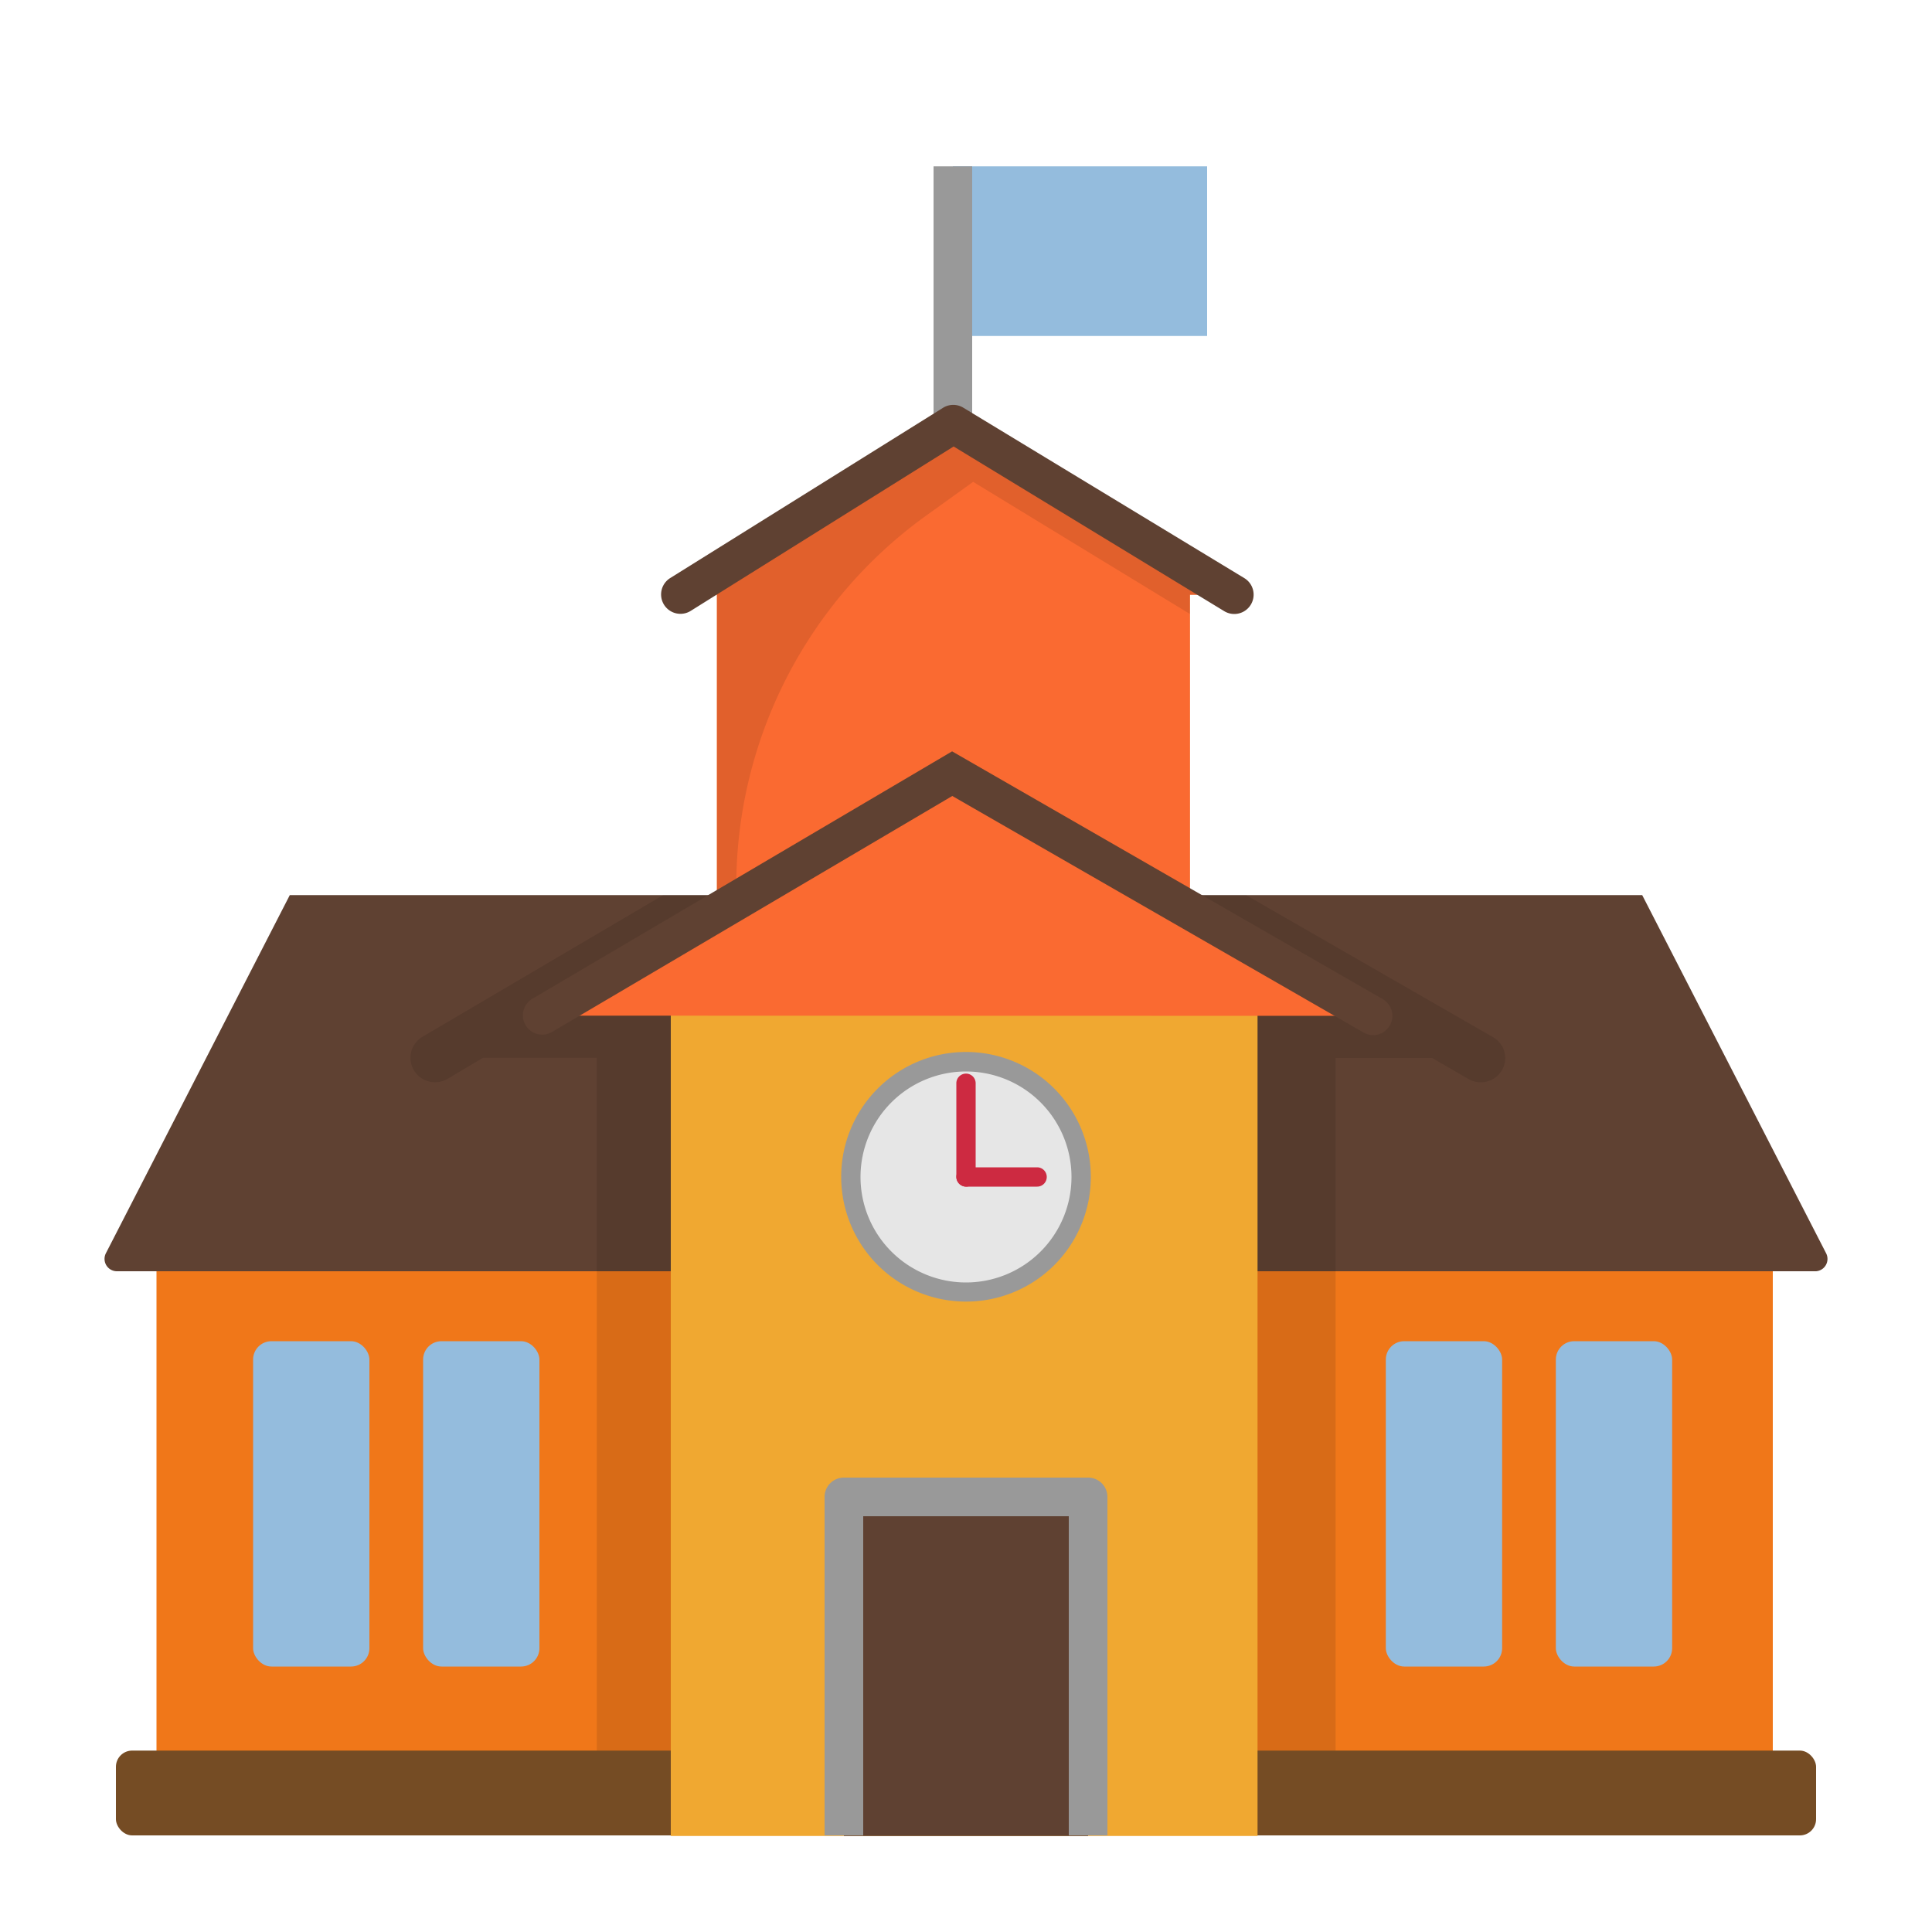 <svg xmlns="http://www.w3.org/2000/svg" id="Layer_1" height="512" viewBox="0 0 100 100" width="512" data-name="Layer 1"><path d="m37.11 29.99h24.47v19.38h-24.47z" fill="#f07719"></path><path d="m63.88 30.78-28.66-.01 14.15-8.83z" fill="#fa6a31"></path><path d="m63.88 30.78h-2.29v18.59h-24.48v-18.6h-1.89l14.15-8.83z" fill="#fa6a31"></path><g opacity=".1"><path d="m63.88 30.78h-2.29v1l-11.22-6.84-2.45 1.76a23.63 23.63 0 0 0 -9.81 19.17v3.5h-1v-18.6h-1.89l14.15-8.83z"></path></g><path d="m8.1 63.61h83.66v31.39h-83.66z" fill="#f07719"></path><path d="m94 65.8h-87.95a.64.64 0 0 1 -.57-.93l9.52-18.54h70l9.52 18.54a.64.64 0 0 1 -.52.93z" fill="#5f4132"></path><g opacity=".1"><path d="m77.74 55.39a1.27 1.27 0 0 1 -1.1.63 1.24 1.24 0 0 1 -.61-.16l-1.9-1.1h-5v40.24h-38.24v-40.25h-5.89l-1.85 1.1a1.28 1.28 0 0 1 -1.73-.46 1.26 1.26 0 0 1 .44-1.72l12.47-7.34h30.16l12.78 7.35a1.24 1.24 0 0 1 .47 1.71z"></path></g><rect fill="#754c24" height="4.39" rx=".84" width="88" x="6" y="90.61"></rect><path d="m40.47 74.98h18.87v20.02h-18.87z" fill="#42210b"></path><path d="m34.72 50h30.37v45.03h-30.37z" fill="#f0a831"></path><path d="m71.08 52.58-43.06-.01 21.26-12.52z" fill="#fa6a31"></path><path d="m43.68 95.03v-17.55h12.64v17.55" fill="#5f4132"></path><path d="m57.32 95h-2v-16.52h-10.64v16.52h-2v-17.52a1 1 0 0 1 1-1h12.64a1 1 0 0 1 1 1z" fill="#999"></path><circle cx="49.99" cy="60.92" fill="#e6e6e6" r="5.96"></circle><path d="m50 67.37a6.46 6.46 0 1 1 6.46-6.45 6.45 6.45 0 0 1 -6.46 6.45zm0-11.91a5.46 5.46 0 1 0 5.46 5.46 5.46 5.46 0 0 0 -5.46-5.46z" fill="#999"></path><path d="m49.32 8.61h13.16v8.78h-13.16z" fill="#94bcdd"></path><path d="m48.32 8.61h2v13.35h-2z" fill="#999"></path><path d="m63.88 31.78a1 1 0 0 1 -.52-.15l-14-8.52-13.61 8.51a1 1 0 0 1 -1.06-1.7l14.15-8.83a1 1 0 0 1 1 0l14.56 8.83a1 1 0 0 1 .34 1.38 1 1 0 0 1 -.86.48z" fill="#5f4132"></path><path d="m71.08 53.58a1 1 0 0 1 -.49-.13l-21.3-12.25-20.76 12.24a1 1 0 0 1 -1-1.73l21.75-12.82 22.3 12.83a1 1 0 0 1 -.5 1.86z" fill="#5f4132"></path><path d="m50 61.42a.51.51 0 0 1 -.5-.5v-4.85a.5.5 0 0 1 .5-.5.5.5 0 0 1 .5.5v4.85a.5.5 0 0 1 -.5.5z" fill="#cd2a41"></path><path d="m53.67 61.42h-3.67a.51.51 0 0 1 -.5-.5.5.5 0 0 1 .5-.5h3.68a.5.5 0 0 1 .5.5.5.5 0 0 1 -.51.5z" fill="#cd2a41"></path><g fill="#94bcdd"><rect height="16.84" rx=".95" width="6.02" x="80.53" y="69.42"></rect><rect height="16.84" rx=".95" width="6.02" x="71.73" y="69.42"></rect><rect height="16.84" rx=".95" width="6.02" x="21.9" y="69.42"></rect><rect height="16.84" rx=".95" width="6.02" x="13.1" y="69.42"></rect></g></svg>